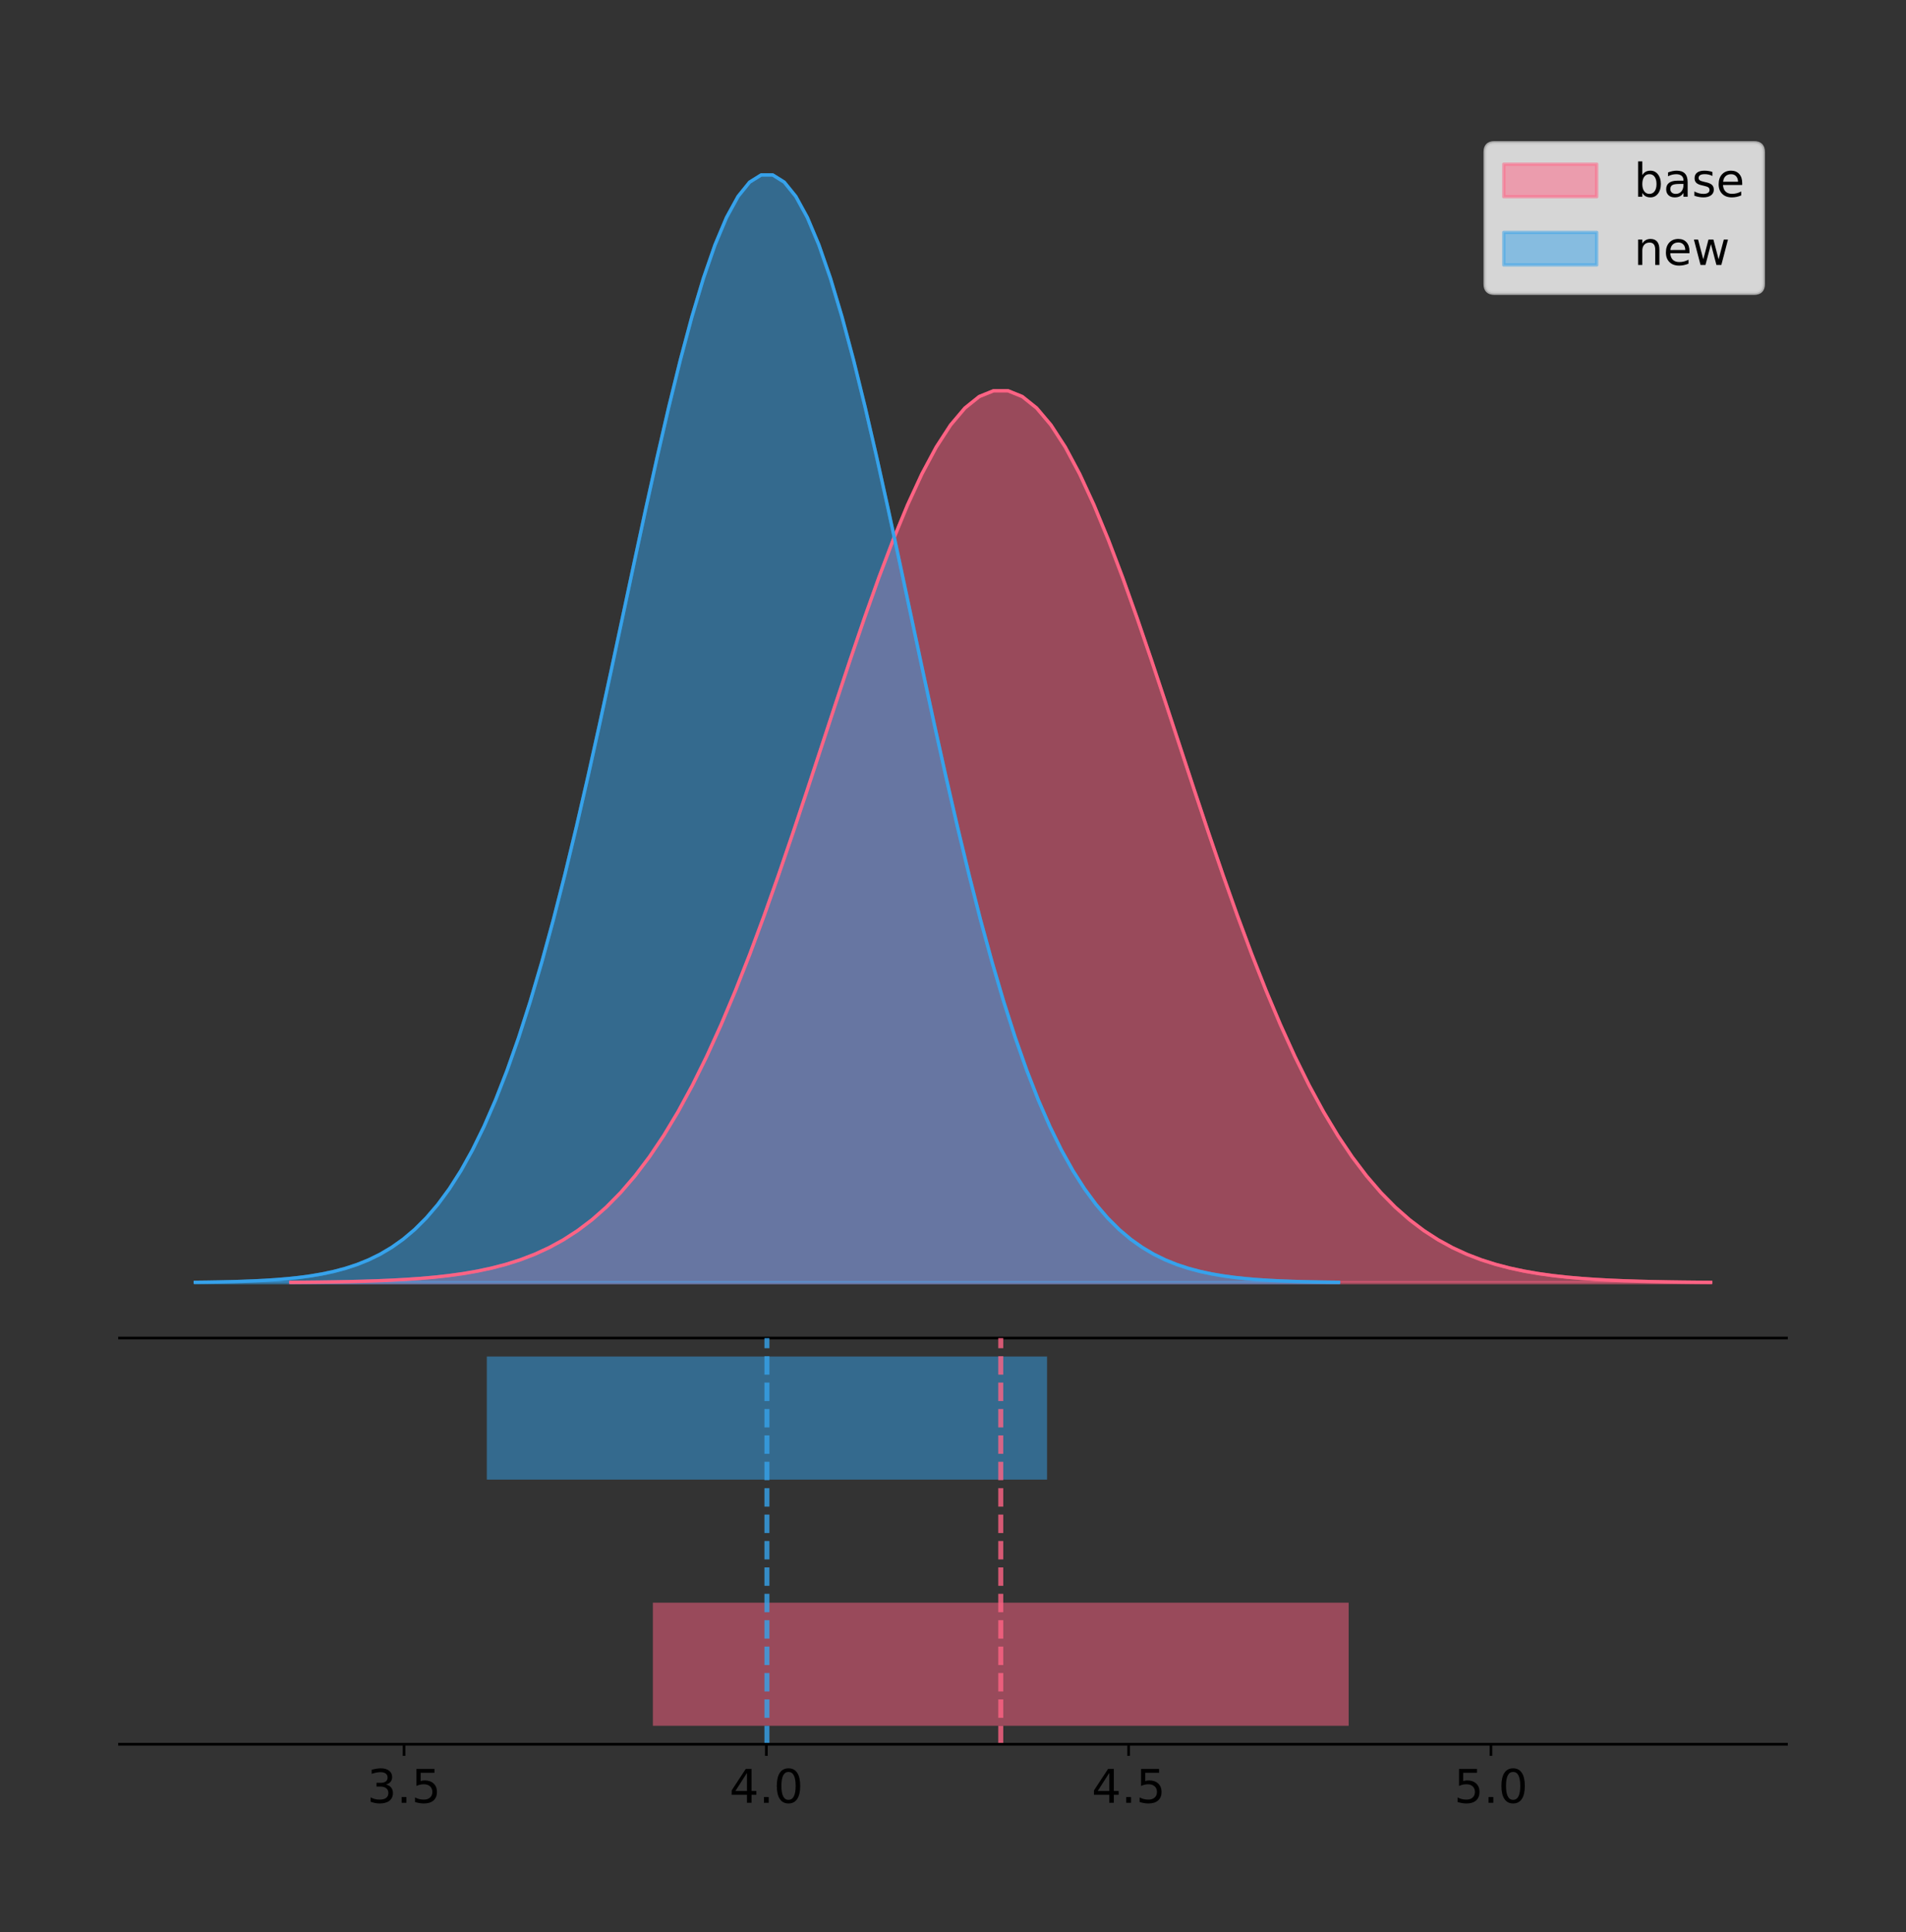 <?xml version="1.0" encoding="utf-8" standalone="no"?>
<!DOCTYPE svg PUBLIC "-//W3C//DTD SVG 1.1//EN"
  "http://www.w3.org/Graphics/SVG/1.1/DTD/svg11.dtd">
<!-- Created with matplotlib (https://matplotlib.org/) -->
<svg height="581.789pt" version="1.1" viewBox="0 0 574.2 581.789" width="574.2pt" xmlns="http://www.w3.org/2000/svg" xmlns:xlink="http://www.w3.org/1999/xlink">
 <rect x="0" y="0" width="574.2" height="581.789" fill="#333333" stroke="none"/>
 <defs>
  <style type="text/css">
*{stroke-linecap:butt;stroke-linejoin:round;}
  </style>
 </defs>
 <g id="figure_1">
  <g id="patch_1">
   <path d="M 0 581.789 
L 574.2 581.789 
L 574.2 0 
L 0 0 
z
" style="fill:none;"/>
  </g>
  <g id="axes_1">
   <g id="patch_2">
    <path d="M 36 402.93 
L 538.2 402.93 
L 538.2 36 
L 36 36 
z
" style="fill:none;"/>
   </g>
   <g id="PolyCollection_1">
    <defs>
     <path d="M 87.604 -195.538 
L 87.604 -195.628 
L 91.925 -195.662 
L 96.246 -195.708 
L 100.567 -195.769 
L 104.888 -195.85 
L 109.209 -195.956 
L 113.53 -196.096 
L 117.851 -196.276 
L 122.172 -196.509 
L 126.493 -196.808 
L 130.813 -197.186 
L 135.134 -197.665 
L 139.455 -198.263 
L 143.776 -199.008 
L 148.097 -199.928 
L 152.418 -201.055 
L 156.739 -202.427 
L 161.06 -204.083 
L 165.381 -206.069 
L 169.701 -208.432 
L 174.022 -211.222 
L 178.343 -214.492 
L 182.664 -218.295 
L 186.985 -222.683 
L 191.306 -227.705 
L 195.627 -233.41 
L 199.948 -239.835 
L 204.269 -247.014 
L 208.589 -254.966 
L 212.91 -263.701 
L 217.231 -273.21 
L 221.552 -283.47 
L 225.873 -294.437 
L 230.194 -306.049 
L 234.515 -318.22 
L 238.836 -330.844 
L 243.157 -343.797 
L 247.477 -356.932 
L 251.798 -370.088 
L 256.119 -383.087 
L 260.44 -395.742 
L 264.761 -407.861 
L 269.082 -419.247 
L 273.403 -429.71 
L 277.724 -439.067 
L 282.045 -447.15 
L 286.365 -453.808 
L 290.686 -458.918 
L 295.007 -462.38 
L 299.328 -464.128 
L 303.649 -464.128 
L 307.97 -462.38 
L 312.291 -458.918 
L 316.612 -453.808 
L 320.933 -447.15 
L 325.254 -439.067 
L 329.574 -429.71 
L 333.895 -419.247 
L 338.216 -407.861 
L 342.537 -395.742 
L 346.858 -383.087 
L 351.179 -370.088 
L 355.5 -356.932 
L 359.821 -343.797 
L 364.142 -330.844 
L 368.462 -318.22 
L 372.783 -306.049 
L 377.104 -294.437 
L 381.425 -283.47 
L 385.746 -273.21 
L 390.067 -263.701 
L 394.388 -254.966 
L 398.709 -247.014 
L 403.03 -239.835 
L 407.35 -233.41 
L 411.671 -227.705 
L 415.992 -222.683 
L 420.313 -218.295 
L 424.634 -214.492 
L 428.955 -211.222 
L 433.276 -208.432 
L 437.597 -206.069 
L 441.918 -204.083 
L 446.238 -202.427 
L 450.559 -201.055 
L 454.88 -199.928 
L 459.201 -199.008 
L 463.522 -198.263 
L 467.843 -197.665 
L 472.164 -197.186 
L 476.485 -196.808 
L 480.806 -196.509 
L 485.126 -196.276 
L 489.447 -196.096 
L 493.768 -195.956 
L 498.089 -195.85 
L 502.41 -195.769 
L 506.731 -195.708 
L 511.052 -195.662 
L 515.373 -195.628 
L 515.373 -195.538 
L 515.373 -195.538 
L 511.052 -195.538 
L 506.731 -195.538 
L 502.41 -195.538 
L 498.089 -195.538 
L 493.768 -195.538 
L 489.447 -195.538 
L 485.126 -195.538 
L 480.806 -195.538 
L 476.485 -195.538 
L 472.164 -195.538 
L 467.843 -195.538 
L 463.522 -195.538 
L 459.201 -195.538 
L 454.88 -195.538 
L 450.559 -195.538 
L 446.238 -195.538 
L 441.918 -195.538 
L 437.597 -195.538 
L 433.276 -195.538 
L 428.955 -195.538 
L 424.634 -195.538 
L 420.313 -195.538 
L 415.992 -195.538 
L 411.671 -195.538 
L 407.35 -195.538 
L 403.03 -195.538 
L 398.709 -195.538 
L 394.388 -195.538 
L 390.067 -195.538 
L 385.746 -195.538 
L 381.425 -195.538 
L 377.104 -195.538 
L 372.783 -195.538 
L 368.462 -195.538 
L 364.142 -195.538 
L 359.821 -195.538 
L 355.5 -195.538 
L 351.179 -195.538 
L 346.858 -195.538 
L 342.537 -195.538 
L 338.216 -195.538 
L 333.895 -195.538 
L 329.574 -195.538 
L 325.254 -195.538 
L 320.933 -195.538 
L 316.612 -195.538 
L 312.291 -195.538 
L 307.97 -195.538 
L 303.649 -195.538 
L 299.328 -195.538 
L 295.007 -195.538 
L 290.686 -195.538 
L 286.365 -195.538 
L 282.045 -195.538 
L 277.724 -195.538 
L 273.403 -195.538 
L 269.082 -195.538 
L 264.761 -195.538 
L 260.44 -195.538 
L 256.119 -195.538 
L 251.798 -195.538 
L 247.477 -195.538 
L 243.157 -195.538 
L 238.836 -195.538 
L 234.515 -195.538 
L 230.194 -195.538 
L 225.873 -195.538 
L 221.552 -195.538 
L 217.231 -195.538 
L 212.91 -195.538 
L 208.589 -195.538 
L 204.269 -195.538 
L 199.948 -195.538 
L 195.627 -195.538 
L 191.306 -195.538 
L 186.985 -195.538 
L 182.664 -195.538 
L 178.343 -195.538 
L 174.022 -195.538 
L 169.701 -195.538 
L 165.381 -195.538 
L 161.06 -195.538 
L 156.739 -195.538 
L 152.418 -195.538 
L 148.097 -195.538 
L 143.776 -195.538 
L 139.455 -195.538 
L 135.134 -195.538 
L 130.813 -195.538 
L 126.493 -195.538 
L 122.172 -195.538 
L 117.851 -195.538 
L 113.53 -195.538 
L 109.209 -195.538 
L 104.888 -195.538 
L 100.567 -195.538 
L 96.246 -195.538 
L 91.925 -195.538 
L 87.604 -195.538 
z
" id="mc48ed29d3d" style="stroke:#ff6384;stroke-opacity:0.5;"/>
    </defs>
    <g clip-path="url(#p1b5b25a5ef)">
     <use style="fill:#ff6384;fill-opacity:0.5;stroke:#ff6384;stroke-opacity:0.5;" x="0" xlink:href="#mc48ed29d3d" y="581.789"/>
    </g>
   </g>
   <g id="PolyCollection_2">
    <defs>
     <path d="M 58.827 -195.538 
L 58.827 -195.65 
L 62.306 -195.692 
L 65.786 -195.749 
L 69.265 -195.825 
L 72.744 -195.925 
L 76.223 -196.058 
L 79.702 -196.23 
L 83.181 -196.455 
L 86.66 -196.744 
L 90.14 -197.115 
L 93.619 -197.585 
L 97.098 -198.179 
L 100.577 -198.923 
L 104.056 -199.848 
L 107.535 -200.99 
L 111.014 -202.39 
L 114.494 -204.093 
L 117.973 -206.151 
L 121.452 -208.617 
L 124.931 -211.552 
L 128.41 -215.017 
L 131.889 -219.078 
L 135.368 -223.801 
L 138.848 -229.25 
L 142.327 -235.488 
L 145.806 -242.572 
L 149.285 -250.552 
L 152.764 -259.468 
L 156.243 -269.344 
L 159.722 -280.192 
L 163.202 -292.002 
L 166.681 -304.744 
L 170.16 -318.365 
L 173.639 -332.786 
L 177.118 -347.901 
L 180.597 -363.58 
L 184.076 -379.667 
L 187.556 -395.98 
L 191.035 -412.318 
L 194.514 -428.462 
L 197.993 -444.18 
L 201.472 -459.23 
L 204.951 -473.372 
L 208.431 -486.366 
L 211.91 -497.987 
L 215.389 -508.025 
L 218.868 -516.294 
L 222.347 -522.64 
L 225.826 -526.94 
L 229.305 -529.111 
L 232.785 -529.111 
L 236.264 -526.94 
L 239.743 -522.64 
L 243.222 -516.294 
L 246.701 -508.025 
L 250.18 -497.987 
L 253.659 -486.366 
L 257.139 -473.372 
L 260.618 -459.23 
L 264.097 -444.18 
L 267.576 -428.462 
L 271.055 -412.318 
L 274.534 -395.98 
L 278.013 -379.667 
L 281.493 -363.58 
L 284.972 -347.901 
L 288.451 -332.786 
L 291.93 -318.365 
L 295.409 -304.744 
L 298.888 -292.002 
L 302.367 -280.192 
L 305.847 -269.344 
L 309.326 -259.468 
L 312.805 -250.552 
L 316.284 -242.572 
L 319.763 -235.488 
L 323.242 -229.25 
L 326.721 -223.801 
L 330.201 -219.078 
L 333.68 -215.017 
L 337.159 -211.552 
L 340.638 -208.617 
L 344.117 -206.151 
L 347.596 -204.093 
L 351.075 -202.39 
L 354.555 -200.99 
L 358.034 -199.848 
L 361.513 -198.923 
L 364.992 -198.179 
L 368.471 -197.585 
L 371.95 -197.115 
L 375.429 -196.744 
L 378.909 -196.455 
L 382.388 -196.23 
L 385.867 -196.058 
L 389.346 -195.925 
L 392.825 -195.825 
L 396.304 -195.749 
L 399.783 -195.692 
L 403.263 -195.65 
L 403.263 -195.538 
L 403.263 -195.538 
L 399.783 -195.538 
L 396.304 -195.538 
L 392.825 -195.538 
L 389.346 -195.538 
L 385.867 -195.538 
L 382.388 -195.538 
L 378.909 -195.538 
L 375.429 -195.538 
L 371.95 -195.538 
L 368.471 -195.538 
L 364.992 -195.538 
L 361.513 -195.538 
L 358.034 -195.538 
L 354.555 -195.538 
L 351.075 -195.538 
L 347.596 -195.538 
L 344.117 -195.538 
L 340.638 -195.538 
L 337.159 -195.538 
L 333.68 -195.538 
L 330.201 -195.538 
L 326.721 -195.538 
L 323.242 -195.538 
L 319.763 -195.538 
L 316.284 -195.538 
L 312.805 -195.538 
L 309.326 -195.538 
L 305.847 -195.538 
L 302.367 -195.538 
L 298.888 -195.538 
L 295.409 -195.538 
L 291.93 -195.538 
L 288.451 -195.538 
L 284.972 -195.538 
L 281.493 -195.538 
L 278.013 -195.538 
L 274.534 -195.538 
L 271.055 -195.538 
L 267.576 -195.538 
L 264.097 -195.538 
L 260.618 -195.538 
L 257.139 -195.538 
L 253.659 -195.538 
L 250.18 -195.538 
L 246.701 -195.538 
L 243.222 -195.538 
L 239.743 -195.538 
L 236.264 -195.538 
L 232.785 -195.538 
L 229.305 -195.538 
L 225.826 -195.538 
L 222.347 -195.538 
L 218.868 -195.538 
L 215.389 -195.538 
L 211.91 -195.538 
L 208.431 -195.538 
L 204.951 -195.538 
L 201.472 -195.538 
L 197.993 -195.538 
L 194.514 -195.538 
L 191.035 -195.538 
L 187.556 -195.538 
L 184.076 -195.538 
L 180.597 -195.538 
L 177.118 -195.538 
L 173.639 -195.538 
L 170.16 -195.538 
L 166.681 -195.538 
L 163.202 -195.538 
L 159.722 -195.538 
L 156.243 -195.538 
L 152.764 -195.538 
L 149.285 -195.538 
L 145.806 -195.538 
L 142.327 -195.538 
L 138.848 -195.538 
L 135.368 -195.538 
L 131.889 -195.538 
L 128.41 -195.538 
L 124.931 -195.538 
L 121.452 -195.538 
L 117.973 -195.538 
L 114.494 -195.538 
L 111.014 -195.538 
L 107.535 -195.538 
L 104.056 -195.538 
L 100.577 -195.538 
L 97.098 -195.538 
L 93.619 -195.538 
L 90.14 -195.538 
L 86.66 -195.538 
L 83.181 -195.538 
L 79.702 -195.538 
L 76.223 -195.538 
L 72.744 -195.538 
L 69.265 -195.538 
L 65.786 -195.538 
L 62.306 -195.538 
L 58.827 -195.538 
z
" id="m38367e0e33" style="stroke:#36a2eb;stroke-opacity:0.5;"/>
    </defs>
    <g clip-path="url(#p1b5b25a5ef)">
     <use style="fill:#36a2eb;fill-opacity:0.5;stroke:#36a2eb;stroke-opacity:0.5;" x="0" xlink:href="#m38367e0e33" y="581.789"/>
    </g>
   </g>
   <g id="line2d_1">
    <path clip-path="url(#p1b5b25a5ef)" d="M 87.604 386.161 
L 91.925 386.127 
L 96.246 386.081 
L 100.567 386.02 
L 104.888 385.94 
L 109.209 385.833 
L 113.53 385.694 
L 117.851 385.513 
L 122.172 385.28 
L 126.493 384.982 
L 130.813 384.603 
L 135.134 384.125 
L 139.455 383.526 
L 143.776 382.781 
L 148.097 381.861 
L 152.418 380.734 
L 156.739 379.363 
L 161.06 377.706 
L 165.381 375.72 
L 169.701 373.357 
L 174.022 370.567 
L 178.343 367.297 
L 182.664 363.495 
L 186.985 359.107 
L 191.306 354.084 
L 195.627 348.38 
L 199.948 341.954 
L 204.269 334.776 
L 208.589 326.823 
L 212.91 318.089 
L 217.231 308.579 
L 221.552 298.319 
L 225.873 287.352 
L 230.194 275.741 
L 234.515 263.57 
L 238.836 250.945 
L 243.157 237.992 
L 247.477 224.857 
L 251.798 211.702 
L 256.119 198.703 
L 260.44 186.047 
L 264.761 173.929 
L 269.082 162.542 
L 273.403 152.079 
L 277.724 142.722 
L 282.045 134.64 
L 286.365 127.981 
L 290.686 122.872 
L 295.007 119.41 
L 299.328 117.661 
L 303.649 117.661 
L 307.97 119.41 
L 312.291 122.872 
L 316.612 127.981 
L 320.933 134.64 
L 325.254 142.722 
L 329.574 152.079 
L 333.895 162.542 
L 338.216 173.929 
L 342.537 186.047 
L 346.858 198.703 
L 351.179 211.702 
L 355.5 224.857 
L 359.821 237.992 
L 364.142 250.945 
L 368.462 263.57 
L 372.783 275.741 
L 377.104 287.352 
L 381.425 298.319 
L 385.746 308.579 
L 390.067 318.089 
L 394.388 326.823 
L 398.709 334.776 
L 403.03 341.954 
L 407.35 348.38 
L 411.671 354.084 
L 415.992 359.107 
L 420.313 363.495 
L 424.634 367.297 
L 428.955 370.567 
L 433.276 373.357 
L 437.597 375.72 
L 441.918 377.706 
L 446.238 379.363 
L 450.559 380.734 
L 454.88 381.861 
L 459.201 382.781 
L 463.522 383.526 
L 467.843 384.125 
L 472.164 384.603 
L 476.485 384.982 
L 480.806 385.28 
L 485.126 385.513 
L 489.447 385.694 
L 493.768 385.833 
L 498.089 385.94 
L 502.41 386.02 
L 506.731 386.081 
L 511.052 386.127 
L 515.373 386.161 
" style="fill:none;stroke:#ff6384;stroke-linecap:square;"/>
   </g>
   <g id="line2d_2">
    <path clip-path="url(#p1b5b25a5ef)" d="M 58.827 386.139 
L 62.306 386.097 
L 65.786 386.04 
L 69.265 385.965 
L 72.744 385.864 
L 76.223 385.732 
L 79.702 385.559 
L 83.181 385.334 
L 86.66 385.045 
L 90.14 384.675 
L 93.619 384.204 
L 97.098 383.61 
L 100.577 382.867 
L 104.056 381.941 
L 107.535 380.799 
L 111.014 379.399 
L 114.494 377.696 
L 117.973 375.639 
L 121.452 373.172 
L 124.931 370.238 
L 128.41 366.772 
L 131.889 362.711 
L 135.368 357.989 
L 138.848 352.539 
L 142.327 346.301 
L 145.806 339.217 
L 149.285 331.237 
L 152.764 322.322 
L 156.243 312.445 
L 159.722 301.597 
L 163.202 289.787 
L 166.681 277.045 
L 170.16 263.424 
L 173.639 249.004 
L 177.118 233.888 
L 180.597 218.209 
L 184.076 202.123 
L 187.556 185.809 
L 191.035 169.471 
L 194.514 153.327 
L 197.993 137.61 
L 201.472 122.559 
L 204.951 108.418 
L 208.431 95.423 
L 211.91 83.803 
L 215.389 73.765 
L 218.868 65.495 
L 222.347 59.15 
L 225.826 54.85 
L 229.305 52.679 
L 232.785 52.679 
L 236.264 54.85 
L 239.743 59.15 
L 243.222 65.495 
L 246.701 73.765 
L 250.18 83.803 
L 253.659 95.423 
L 257.139 108.418 
L 260.618 122.559 
L 264.097 137.61 
L 267.576 153.327 
L 271.055 169.471 
L 274.534 185.809 
L 278.013 202.123 
L 281.493 218.209 
L 284.972 233.888 
L 288.451 249.004 
L 291.93 263.424 
L 295.409 277.045 
L 298.888 289.787 
L 302.367 301.597 
L 305.847 312.445 
L 309.326 322.322 
L 312.805 331.237 
L 316.284 339.217 
L 319.763 346.301 
L 323.242 352.539 
L 326.721 357.989 
L 330.201 362.711 
L 333.68 366.772 
L 337.159 370.238 
L 340.638 373.172 
L 344.117 375.639 
L 347.596 377.696 
L 351.075 379.399 
L 354.555 380.799 
L 358.034 381.941 
L 361.513 382.867 
L 364.992 383.61 
L 368.471 384.204 
L 371.95 384.675 
L 375.429 385.045 
L 378.909 385.334 
L 382.388 385.559 
L 385.867 385.732 
L 389.346 385.864 
L 392.825 385.965 
L 396.304 386.04 
L 399.783 386.097 
L 403.263 386.139 
" style="fill:none;stroke:#36a2eb;stroke-linecap:square;"/>
   </g>
   <g id="patch_3">
    <path d="M 36 402.93 
L 538.2 402.93 
" style="fill:none;stroke:#000000;stroke-linecap:square;stroke-linejoin:miter;stroke-width:0.8;"/>
   </g>
   <g id="legend_1">
    <g id="patch_4">
     <path d="M 450.225 88.299 
L 528.4 88.299 
Q 531.2 88.299 531.2 85.499 
L 531.2 45.8 
Q 531.2 43 528.4 43 
L 450.225 43 
Q 447.425 43 447.425 45.8 
L 447.425 85.499 
Q 447.425 88.299 450.225 88.299 
z
" style="fill:#ffffff;opacity:0.8;stroke:#cccccc;stroke-linejoin:miter;"/>
    </g>
    <g id="patch_5">
     <path d="M 453.025 59.238 
L 481.025 59.238 
L 481.025 49.438 
L 453.025 49.438 
z
" style="fill:#ff6384;opacity:0.5;stroke:#ff6384;stroke-linejoin:miter;"/>
    </g>
    <g id="text_1">
     <!-- base -->
     <defs>
      <path d="M 48.688 27.297 
Q 48.688 37.203 44.609 42.844 
Q 40.531 48.484 33.406 48.484 
Q 26.266 48.484 22.188 42.844 
Q 18.109 37.203 18.109 27.297 
Q 18.109 17.391 22.188 11.75 
Q 26.266 6.109 33.406 6.109 
Q 40.531 6.109 44.609 11.75 
Q 48.688 17.391 48.688 27.297 
z
M 18.109 46.391 
Q 20.953 51.266 25.266 53.625 
Q 29.594 56 35.594 56 
Q 45.562 56 51.781 48.094 
Q 58.016 40.188 58.016 27.297 
Q 58.016 14.406 51.781 6.484 
Q 45.562 -1.422 35.594 -1.422 
Q 29.594 -1.422 25.266 0.953 
Q 20.953 3.328 18.109 8.203 
L 18.109 0 
L 9.078 0 
L 9.078 75.984 
L 18.109 75.984 
z
" id="DejaVuSans-98"/>
      <path d="M 34.281 27.484 
Q 23.391 27.484 19.188 25 
Q 14.984 22.516 14.984 16.5 
Q 14.984 11.719 18.141 8.906 
Q 21.297 6.109 26.703 6.109 
Q 34.188 6.109 38.703 11.406 
Q 43.219 16.703 43.219 25.484 
L 43.219 27.484 
z
M 52.203 31.203 
L 52.203 0 
L 43.219 0 
L 43.219 8.297 
Q 40.141 3.328 35.547 0.953 
Q 30.953 -1.422 24.312 -1.422 
Q 15.922 -1.422 10.953 3.297 
Q 6 8.016 6 15.922 
Q 6 25.141 12.172 29.828 
Q 18.359 34.516 30.609 34.516 
L 43.219 34.516 
L 43.219 35.406 
Q 43.219 41.609 39.141 45 
Q 35.062 48.391 27.688 48.391 
Q 23 48.391 18.547 47.266 
Q 14.109 46.141 10.016 43.891 
L 10.016 52.203 
Q 14.938 54.109 19.578 55.047 
Q 24.219 56 28.609 56 
Q 40.484 56 46.344 49.844 
Q 52.203 43.703 52.203 31.203 
z
" id="DejaVuSans-97"/>
      <path d="M 44.281 53.078 
L 44.281 44.578 
Q 40.484 46.531 36.375 47.5 
Q 32.281 48.484 27.875 48.484 
Q 21.188 48.484 17.844 46.438 
Q 14.5 44.391 14.5 40.281 
Q 14.5 37.156 16.891 35.375 
Q 19.281 33.594 26.516 31.984 
L 29.594 31.297 
Q 39.156 29.25 43.188 25.516 
Q 47.219 21.781 47.219 15.094 
Q 47.219 7.469 41.188 3.016 
Q 35.156 -1.422 24.609 -1.422 
Q 20.219 -1.422 15.453 -0.562 
Q 10.688 0.297 5.422 2 
L 5.422 11.281 
Q 10.406 8.688 15.234 7.391 
Q 20.062 6.109 24.812 6.109 
Q 31.156 6.109 34.562 8.281 
Q 37.984 10.453 37.984 14.406 
Q 37.984 18.062 35.516 20.016 
Q 33.062 21.969 24.703 23.781 
L 21.578 24.516 
Q 13.234 26.266 9.516 29.906 
Q 5.812 33.547 5.812 39.891 
Q 5.812 47.609 11.281 51.797 
Q 16.75 56 26.812 56 
Q 31.781 56 36.172 55.266 
Q 40.578 54.547 44.281 53.078 
z
" id="DejaVuSans-115"/>
      <path d="M 56.203 29.594 
L 56.203 25.203 
L 14.891 25.203 
Q 15.484 15.922 20.484 11.062 
Q 25.484 6.203 34.422 6.203 
Q 39.594 6.203 44.453 7.469 
Q 49.312 8.734 54.109 11.281 
L 54.109 2.781 
Q 49.266 0.734 44.188 -0.344 
Q 39.109 -1.422 33.891 -1.422 
Q 20.797 -1.422 13.156 6.188 
Q 5.516 13.812 5.516 26.812 
Q 5.516 40.234 12.766 48.109 
Q 20.016 56 32.328 56 
Q 43.359 56 49.781 48.891 
Q 56.203 41.797 56.203 29.594 
z
M 47.219 32.234 
Q 47.125 39.594 43.094 43.984 
Q 39.062 48.391 32.422 48.391 
Q 24.906 48.391 20.391 44.141 
Q 15.875 39.891 15.188 32.172 
z
" id="DejaVuSans-101"/>
     </defs>
     <g transform="translate(492.225 59.238)scale(0.14 -0.14)">
      <use xlink:href="#DejaVuSans-98"/>
      <use x="63.477" xlink:href="#DejaVuSans-97"/>
      <use x="124.756" xlink:href="#DejaVuSans-115"/>
      <use x="176.855" xlink:href="#DejaVuSans-101"/>
     </g>
    </g>
    <g id="patch_6">
     <path d="M 453.025 79.787 
L 481.025 79.787 
L 481.025 69.987 
L 453.025 69.987 
z
" style="fill:#36a2eb;opacity:0.5;stroke:#36a2eb;stroke-linejoin:miter;"/>
    </g>
    <g id="text_2">
     <!-- new -->
     <defs>
      <path d="M 54.891 33.016 
L 54.891 0 
L 45.906 0 
L 45.906 32.719 
Q 45.906 40.484 42.875 44.328 
Q 39.844 48.188 33.797 48.188 
Q 26.516 48.188 22.312 43.547 
Q 18.109 38.922 18.109 30.906 
L 18.109 0 
L 9.078 0 
L 9.078 54.688 
L 18.109 54.688 
L 18.109 46.188 
Q 21.344 51.125 25.703 53.562 
Q 30.078 56 35.797 56 
Q 45.219 56 50.047 50.172 
Q 54.891 44.344 54.891 33.016 
z
" id="DejaVuSans-110"/>
      <path d="M 4.203 54.688 
L 13.188 54.688 
L 24.422 12.016 
L 35.594 54.688 
L 46.188 54.688 
L 57.422 12.016 
L 68.609 54.688 
L 77.594 54.688 
L 63.281 0 
L 52.688 0 
L 40.922 44.828 
L 29.109 0 
L 18.5 0 
z
" id="DejaVuSans-119"/>
     </defs>
     <g transform="translate(492.225 79.787)scale(0.14 -0.14)">
      <use xlink:href="#DejaVuSans-110"/>
      <use x="63.379" xlink:href="#DejaVuSans-101"/>
      <use x="124.902" xlink:href="#DejaVuSans-119"/>
     </g>
    </g>
   </g>
  </g>
  <g id="axes_2">
   <g id="patch_7">
    <path d="M 36 525.24 
L 538.2 525.24 
L 538.2 402.93 
L 36 402.93 
z
" style="fill:none;"/>
   </g>
   <g id="patch_8">
    <path clip-path="url(#pab0ad83286)" d="M 196.685 519.68 
L 406.292 519.68 
L 406.292 482.617 
L 196.685 482.617 
z
" style="fill:#ff6384;opacity:0.5;"/>
   </g>
   <g id="patch_9">
    <path clip-path="url(#pab0ad83286)" d="M 146.658 445.553 
L 315.432 445.553 
L 315.432 408.49 
L 146.658 408.49 
z
" style="fill:#36a2eb;opacity:0.5;"/>
   </g>
   <g id="matplotlib.axis_1">
    <g id="xtick_1">
     <g id="line2d_3">
      <defs>
       <path d="M 0 0 
L 0 3.5 
" id="m26d1bc547c" style="stroke:#000000;stroke-width:0.8;"/>
      </defs>
      <g>
       <use style="stroke:#000000;stroke-width:0.8;" x="121.723" xlink:href="#m26d1bc547c" y="525.24"/>
      </g>
     </g>
     <g id="text_3">
      <!-- 3.5 -->
      <defs>
       <path d="M 40.578 39.312 
Q 47.656 37.797 51.625 33 
Q 55.609 28.219 55.609 21.188 
Q 55.609 10.406 48.188 4.484 
Q 40.766 -1.422 27.094 -1.422 
Q 22.516 -1.422 17.656 -0.516 
Q 12.797 0.391 7.625 2.203 
L 7.625 11.719 
Q 11.719 9.328 16.594 8.109 
Q 21.484 6.891 26.812 6.891 
Q 36.078 6.891 40.938 10.547 
Q 45.797 14.203 45.797 21.188 
Q 45.797 27.641 41.281 31.266 
Q 36.766 34.906 28.719 34.906 
L 20.219 34.906 
L 20.219 43.016 
L 29.109 43.016 
Q 36.375 43.016 40.234 45.922 
Q 44.094 48.828 44.094 54.297 
Q 44.094 59.906 40.109 62.906 
Q 36.141 65.922 28.719 65.922 
Q 24.656 65.922 20.016 65.031 
Q 15.375 64.156 9.812 62.312 
L 9.812 71.094 
Q 15.438 72.656 20.344 73.438 
Q 25.25 74.219 29.594 74.219 
Q 40.828 74.219 47.359 69.109 
Q 53.906 64.016 53.906 55.328 
Q 53.906 49.266 50.438 45.094 
Q 46.969 40.922 40.578 39.312 
z
" id="DejaVuSans-51"/>
       <path d="M 10.688 12.406 
L 21 12.406 
L 21 0 
L 10.688 0 
z
" id="DejaVuSans-46"/>
       <path d="M 10.797 72.906 
L 49.516 72.906 
L 49.516 64.594 
L 19.828 64.594 
L 19.828 46.734 
Q 21.969 47.469 24.109 47.828 
Q 26.266 48.188 28.422 48.188 
Q 40.625 48.188 47.75 41.5 
Q 54.891 34.812 54.891 23.391 
Q 54.891 11.625 47.562 5.094 
Q 40.234 -1.422 26.906 -1.422 
Q 22.312 -1.422 17.547 -0.641 
Q 12.797 0.141 7.719 1.703 
L 7.719 11.625 
Q 12.109 9.234 16.797 8.062 
Q 21.484 6.891 26.703 6.891 
Q 35.156 6.891 40.078 11.328 
Q 45.016 15.766 45.016 23.391 
Q 45.016 31 40.078 35.438 
Q 35.156 39.891 26.703 39.891 
Q 22.75 39.891 18.812 39.016 
Q 14.891 38.141 10.797 36.281 
z
" id="DejaVuSans-53"/>
      </defs>
      <g transform="translate(110.591 542.878)scale(0.14 -0.14)">
       <use xlink:href="#DejaVuSans-51"/>
       <use x="63.623" xlink:href="#DejaVuSans-46"/>
       <use x="95.41" xlink:href="#DejaVuSans-53"/>
      </g>
     </g>
    </g>
    <g id="xtick_2">
     <g id="line2d_4">
      <g>
       <use style="stroke:#000000;stroke-width:0.8;" x="230.87" xlink:href="#m26d1bc547c" y="525.24"/>
      </g>
     </g>
     <g id="text_4">
      <!-- 4.0 -->
      <defs>
       <path d="M 37.797 64.312 
L 12.891 25.391 
L 37.797 25.391 
z
M 35.203 72.906 
L 47.609 72.906 
L 47.609 25.391 
L 58.016 25.391 
L 58.016 17.188 
L 47.609 17.188 
L 47.609 0 
L 37.797 0 
L 37.797 17.188 
L 4.891 17.188 
L 4.891 26.703 
z
" id="DejaVuSans-52"/>
       <path d="M 31.781 66.406 
Q 24.172 66.406 20.328 58.906 
Q 16.5 51.422 16.5 36.375 
Q 16.5 21.391 20.328 13.891 
Q 24.172 6.391 31.781 6.391 
Q 39.453 6.391 43.281 13.891 
Q 47.125 21.391 47.125 36.375 
Q 47.125 51.422 43.281 58.906 
Q 39.453 66.406 31.781 66.406 
z
M 31.781 74.219 
Q 44.047 74.219 50.516 64.516 
Q 56.984 54.828 56.984 36.375 
Q 56.984 17.969 50.516 8.266 
Q 44.047 -1.422 31.781 -1.422 
Q 19.531 -1.422 13.062 8.266 
Q 6.594 17.969 6.594 36.375 
Q 6.594 54.828 13.062 64.516 
Q 19.531 74.219 31.781 74.219 
z
" id="DejaVuSans-48"/>
      </defs>
      <g transform="translate(219.738 542.878)scale(0.14 -0.14)">
       <use xlink:href="#DejaVuSans-52"/>
       <use x="63.623" xlink:href="#DejaVuSans-46"/>
       <use x="95.41" xlink:href="#DejaVuSans-48"/>
      </g>
     </g>
    </g>
    <g id="xtick_3">
     <g id="line2d_5">
      <g>
       <use style="stroke:#000000;stroke-width:0.8;" x="340.018" xlink:href="#m26d1bc547c" y="525.24"/>
      </g>
     </g>
     <g id="text_5">
      <!-- 4.5 -->
      <g transform="translate(328.885 542.878)scale(0.14 -0.14)">
       <use xlink:href="#DejaVuSans-52"/>
       <use x="63.623" xlink:href="#DejaVuSans-46"/>
       <use x="95.41" xlink:href="#DejaVuSans-53"/>
      </g>
     </g>
    </g>
    <g id="xtick_4">
     <g id="line2d_6">
      <g>
       <use style="stroke:#000000;stroke-width:0.8;" x="449.165" xlink:href="#m26d1bc547c" y="525.24"/>
      </g>
     </g>
     <g id="text_6">
      <!-- 5.0 -->
      <g transform="translate(438.033 542.878)scale(0.14 -0.14)">
       <use xlink:href="#DejaVuSans-53"/>
       <use x="63.623" xlink:href="#DejaVuSans-46"/>
       <use x="95.41" xlink:href="#DejaVuSans-48"/>
      </g>
     </g>
    </g>
   </g>
   <g id="line2d_7">
    <path clip-path="url(#pab0ad83286)" d="M 301.489 525.24 
L 301.489 402.93 
" style="fill:none;stroke:#ff6384;stroke-dasharray:5.55,2.4;stroke-dashoffset:0;stroke-opacity:0.8;stroke-width:1.5;"/>
   </g>
   <g id="line2d_8">
    <path clip-path="url(#pab0ad83286)" d="M 231.045 525.24 
L 231.045 402.93 
" style="fill:none;stroke:#36a2eb;stroke-dasharray:5.55,2.4;stroke-dashoffset:0;stroke-opacity:0.8;stroke-width:1.5;"/>
   </g>
   <g id="patch_10">
    <path d="M 36 525.24 
L 538.2 525.24 
" style="fill:none;stroke:#000000;stroke-linecap:square;stroke-linejoin:miter;stroke-width:0.8;"/>
   </g>
  </g>
 </g>
 <defs>
  <clipPath id="p1b5b25a5ef">
   <rect height="366.93" width="502.2" x="36" y="36"/>
  </clipPath>
  <clipPath id="pab0ad83286">
   <rect height="122.31" width="502.2" x="36" y="402.93"/>
  </clipPath>
 </defs>
</svg>
